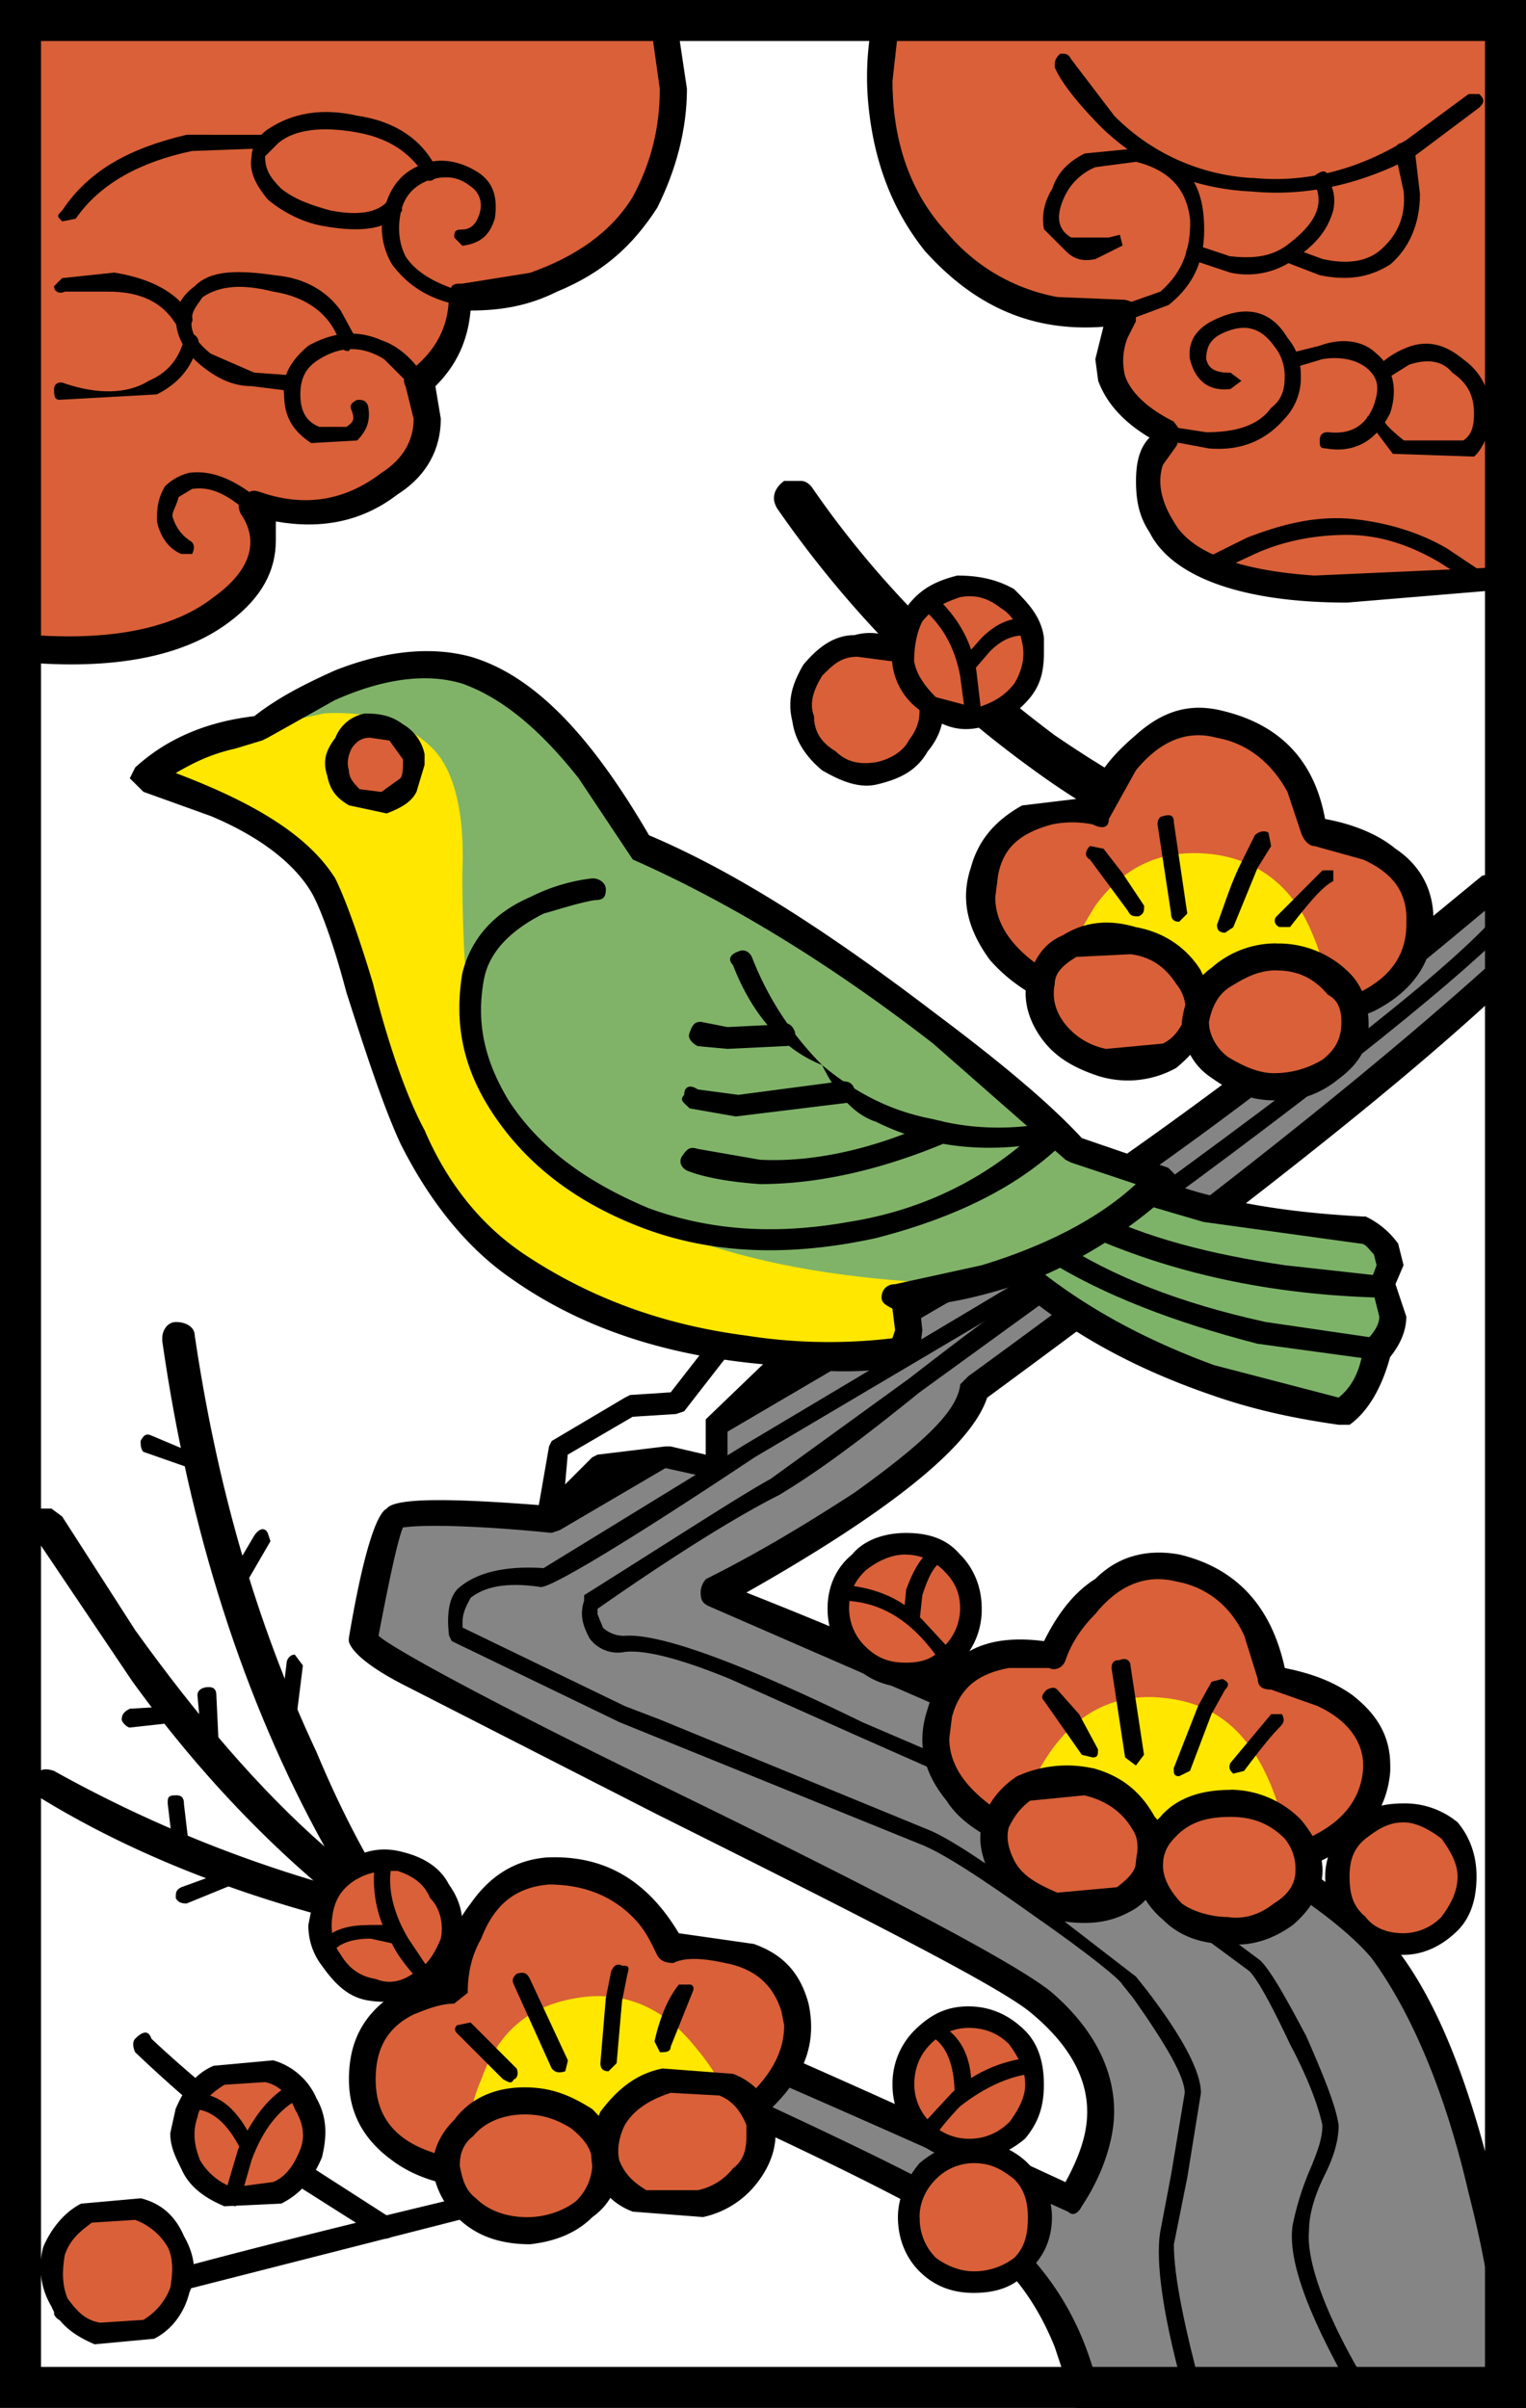 <svg xmlns="http://www.w3.org/2000/svg" width="372" height="587" viewBox="0 0 372 587"><path fill="#fff" d="M0 0h372v587H0z"/><path fill="none" stroke="#000" stroke-width="3" stroke-miterlimit="100" d="M370.6 585.26H3.9V2.74h366.7v582.52z"/><path d="M47.47 325.58c0-2-1.98-3.3-4.62-3.3-1.97 0-3.3 1.97-3.3 3.95v.66c6.6 46.12 19.8 87.66 39.57 123.26-15.83-13.85-31-31.65-46.16-52.75l-17.8-27.7-2.63-1.95H9.9c-2.65 1.97-2.65 3.3-2 5.93l24.4 36.25c19.12 26.37 39.57 46.15 59.34 60.66l5.28-.66c1.32-1.98 1.32-3.3 0-5.28-5.94-8.57-13.2-21.76-19.78-37.58-15.16-32.3-24.4-65.94-29.67-101.53z"/><path d="M13.2 431.72c-2-.66-3.3-.66-5.3 1.3-.65 2-.65 3.97 2 5.3 23.72 14.5 51.4 25.04 83.06 32.3h3.3l1.3-2.64c.68-1.98 0-3.95-2.62-4.62a315.43 315.43 0 0 1-81.75-31.64zm100.86 106.14c0-1.3-1.32-1.97-2.64-1.97-35.6 8.54-67.25 16.45-96.26 25.02-1.97 0-1.97 1.32-1.97 3.3.62 1.3 1.94 1.98 3.26 1.3l95.6-24.38c1.98 0 2.64-1.3 1.98-3.3z"/><path d="M36.92 497c-.66-2-1.98-2-3.96 0-.65.65-.65 1.96 0 3.3a347.85 347.85 0 0 0 40.22 32.95l19.78 12.53c1.32 0 2.64 0 3.96-1.98.65-1.32 0-1.98-1.98-3.3l-18.47-11.87C61.3 518.08 48.13 507.53 36.92 497zm255.8-292.08c.66-3.3 0-5.27-2.63-6.6-9.9-4.6-20.47-10.54-33-19.1-23.73-17.8-43.5-37.6-59.33-60.67-.67-.65-1.33-1.32-2.65-1.32h-3.96c-2.65 1.98-3.3 4.62-1.32 7.26a263.27 263.27 0 0 0 61.3 62.6c12.54 9.23 24.4 15.82 34.96 19.8 2.64 1.95 4.6.64 6.6-2z"/><path fill="#858585" d="M369.2 233.28l-5.93-17.15-44.17 36.26c-35.6 27-65.93 49.42-92.96 65.24L134.5 370.4l-18.47-1.3-19.78 1.3c-1.3.66-2.63 5.94-4.6 15.17l-3.3 14.5c.66 1.98 25.7 15.82 75.82 40.22 53.4 25.7 83.07 42.16 89.66 48.1 15.82 13.2 18.46 29 7.25 47.47-85.7-38.9-140.43-61.98-164.16-68.58l-5.28 6.6 67.25 29.65c46.8 21.1 74.5 34.94 82.4 42.2a57.52 57.52 0 0 1 19.1 25.7L265 585.3H369.2l-5.93-42.2c-6.6-30.97-15.16-53.4-26.37-67.23-10.55-14.5-41.54-32.98-90.98-56.7l-71.86-31 30.98-17.8c20.44-13.84 31.65-25.04 32.3-32.3 59.34-42.86 103.52-77.8 131.86-104.83z"/><path d="M363.93 212.83l-2.64.67-44.86 36.9c-34.94 27.04-65.93 48.14-92.3 63.96L133.8 367.1c-24.4-1.97-37.57-1.97-39.54.67-2.64 1.32-5.93 11.86-9.23 31.64v.7c.66 2.63 5.27 6.6 14.5 11.2l60.66 31c54.06 27 85.05 42.84 91.64 48.8 8.57 7.23 13.2 15.14 13.2 23.7 0 4.6-1.33 9.9-5.3 17.14-82.4-38.23-136.46-60.65-162.18-67.9-1.32-.67-2.63 0-3.95 1.3l-3.95 7.26-1.3 2.62 2.62 1.98 67.25 29.68c45.5 20.44 72.52 34.28 81.1 40.87 7.9 5.94 13.84 14.5 17.8 24.4l4.6 13.85c.67 1.97 2 2.63 3.3 2.63H369.2l3.3-.66v-3.3c-.66-13.2-3.3-28.34-6.6-44.17-6.6-30.32-15.16-52.74-26.36-66.58-9.9-13.2-36.27-29.67-77.14-50.1-25.06-12.53-52.08-24.4-80.44-35.6 34.95-19.8 54.73-35.62 58.68-47.5 60-44.16 104.17-78.44 131.2-104.8l.66-2.64v-1.33l-6.6-16.48-1.97-2.64zm-1.98 9.23l3.96 10.55c-29 26.4-71.84 60.7-129.86 102.88l-1.97 1.98c-.66 6.6-9.23 14.5-25.72 26.37-11.2 7.26-23.07 14.52-36.26 21.1a5.02 5.02 0 0 0-1.3 3.3c0 1.98.64 2.64 1.96 3.3l71.2 31c49.44 23.72 79.1 41.53 90.32 54.7 9.23 12.53 17.8 31.65 23.73 57.37a273.18 273.18 0 0 1 7.9 47.46H267.7c-3.95-16.48-11.87-29-24.4-39.56-7.9-6.6-32.3-18.46-72.5-36.92C142.4 492.36 118 481.8 96.9 472.6l1.32-1.98c25.7 8.56 79.1 30.98 162.18 68.56 1.32 1.32 2.64 0 3.3-1.32 5.27-7.9 7.9-16.48 7.9-23.07 0-10.58-5.26-20.47-15.15-29.04-7.9-6.6-38.9-23.08-92.97-49.45-44.83-21.74-68.56-34.93-71.2-37.56 2.64-13.85 4.62-23.08 5.94-26.38 4.6-.65 16.48-.65 36.26 1.32l1.98-.67 90.98-53.4c41.53-23.72 85.7-56.7 134.5-97.57z"/><path d="M366.56 224.04c-.65-.65-1.3-.65-2.63 0-12.53 13.84-47.47 40.87-103.5 81.1l-78.47 46.8-49.45 30.33c-9.86-.66-16.45 1.3-20.4 4.6-2.64 2-3.3 6.6-2.64 11.88l.66 1.32 40.9 19.77 73.17 29.67c5.26 2 14.5 7.95 28.34 17.84 13.2 9.23 20.45 15.16 21.1 16.48l2.64 3.3c7.9 11.2 12.53 19.1 12.53 23.08l-3.3 19.78-2.63 13.85c-1.32 7.26.65 21.76 6.6 42.2l2.62 1.3 1.3-1.96v-.66c-4.6-17.13-7.24-29.66-7.24-37.57l3.3-16.5 3.3-20.43c0-5.27-4.62-13.84-13.2-25.05l-2.63-3.3-23.07-17.8c-13.2-9.9-22.42-15.82-27.03-17.8L160.9 419.2l-8.6-3.3-39.55-19.14v-1.3c0-2.65 1.32-4.63 1.98-5.95 3.3-2.62 8.57-3.93 17.14-2.62 2.64 0 20.43-10.54 52.1-31.64l79.1-46.8c56.04-40.23 90.32-67.92 103.5-81.1 1.32-1.32 1.32-1.98 0-3.3z"/><path d="M259.1 312.4c-1.32-1.34-1.98-1.34-3.3-.67-8.57 4.6-19.77 13.18-34.28 24.4L187.9 360.5c-7.25 3.97-22.42 13.86-45.5 28.37v1.3c-1.3 3.97 0 6.6 1.32 9.24a8.58 8.58 0 0 0 8.57 3.3c5.25-.63 14.5 2 25.7 6.6l31 13.86 22.4 9.9c9.22 3.3 23.06 11.87 42.84 25.05l30.34 22.4c1.96 2 5.26 7.93 9.9 17.8 5.25 9.9 7.23 16.5 7.9 19.8 0 3.3-1.33 6.6-2.65 9.9a69.8 69.8 0 0 0-4.62 14.5c-1.3 9.22 4.63 23.73 16.5 44.16 0 1.32 1.32 1.32 2 0 1.96 0 1.96-1.32 1.3-2.64-11.87-19.1-16.48-32.94-15.8-40.2 0-3.94 1.3-8.57 3.93-13.83 2.64-5.3 3.3-9.25 3.3-11.9-.66-4.6-3.3-11.2-7.9-21.75-5.28-9.9-8.58-15.82-11.22-18.46l-30.97-23.08c-19.78-13.2-34.3-21.76-42.86-25.05l-23.08-9.9c-29.68-14.5-49.46-21.74-58.03-21.1a7.46 7.46 0 0 1-5.28-1.97l-1.33-3.3v-1.3c19.78-13.85 34.95-23.08 44.18-27.7 9.9-5.93 20.44-13.85 34.28-25.05l33.62-24.4 1.32-1.97v-.66z"/><path fill="#FFF" d="M195.15 326.9l-15.17-3.3-15.16 18.46-11.2.65-17.8 10.58-2 15.17 12.54-11.22 15.82-1.96 11.88 2.64 1.3-11.2 19.8-19.8z"/><path d="M180.65 320.95c-1.32 0-2 0-3.3.67l-13.85 17.8-9.9.65-1.3.66-17.8 10.55-.66 1.32-2.64 15.17v.66l1.32 2.63h3.3l11.86-11.2 14.5-1.98 11.88 2.63h1.97l1.32-2.6V348l19.78-19.78 1.3-1.3v-1.32l-1.96-1.33-15.82-3.3zm9.9 7.26l-17.16 16.5-1.35 1.3v8.6l-8.57-2h-1.33l-16.48 2-1.3.66-6.6 6.6.64-7.26 15.84-9.24 10.54-.66 2-.67 13.84-17.8 9.9 1.98z"/><path fill="#7DB368" d="M339.54 318.98l-2.64-5.28c2.64-4.6 2.64-8.57-.66-11.2l-3.95-2.64-41.57-6.6-19.78-5.27-29 15.14c13.83 15.16 32.3 26.37 54.7 34.28l30.34 6.6c4.6-2.64 7.25-7.92 8.57-15.17a13.43 13.43 0 0 0 3.96-9.9z"/><path d="M272.3 284.7h-2.65l-29 15.82-2 2.64.67 2.64c14.5 15.15 32.97 26.37 56.04 34.28 11.2 3.95 21.76 5.93 31 7.25H329c4.6-3.3 7.9-9.23 9.87-16.5 2.63-3.28 3.95-6.58 3.95-9.88l-2.64-7.9 1.97-4.62-1.32-5.27a20.9 20.9 0 0 0-7.9-6.6h-.67c-11.87-.65-25.7-1.98-40.22-5.93l-19.77-5.94zm-1.33 6.6l22.4 6.58 38.25 5.28c1.32 0 1.98 1.3 3.3 2.64l.66 2.63-1.98 5.27 1.32 2 1.32 5.25c0 2-1.32 3.96-3.3 5.94l-.65 1.95c-.7 5.27-2.67 9.23-5.97 11.86L296 332.8c-19.76-7.24-35.6-16.5-48.8-28.35l23.76-13.2z"/><path d="M336.9 311.06l-23.73-2.63c-17.8-2.63-33.63-6.6-46.8-13.2-2 0-2.65 0-3.3 1.33-1.33 1.98-.67 2.64.65 3.96 21.75 9.9 46.15 15.16 73.18 15.82 1.98 0 2.64-.66 2.64-1.98 0-2.63-.66-3.3-2.64-3.3zm-1.32 15.17l-27.03-3.95c-21.1-4.62-37.58-11.22-50.77-19.78-1.3-.66-1.98-.66-3.3.66-.65 1.97-.65 2.64.67 3.95 13.84 8.6 30.98 15.2 51.42 20.47l29 3.96c1.33 0 2.65 0 2.65-1.97 0-1.98-.66-3.3-2.64-3.3z"/><path fill="#FFE700" d="M79.77 168c-5.93 2.64-11.86 5.94-15.82 9.24l-9.9 2.63a44.03 44.03 0 0 0-19.1 9.9l17.8 6.58c12.52 5.27 21.1 11.87 25.7 19.78 3.3 5.93 9.23 20.44 15.17 44.17 7.9 23.08 19.12 38.9 32.3 48.8 17.8 11.85 38.9 19.1 63.95 20.43 11.87 1.3 22.42 1.3 31 0 1.3-8.58.65-13.2-2.65-13.2l23.74-4.6c17.8-5.93 31.65-13.85 41.53-23.74l-21.1-7.94a421.42 421.42 0 0 0-33-27.7c-26.36-20.43-50.76-36.25-73.83-46.14L143.7 187.1c-9.9-12.5-20.43-20.43-29.66-23.72-9.9-2.65-21.1-1.33-34.3 4.6z"/><path fill="#80B368" d="M118.02 261.62a58.85 58.85 0 0 0 14.5 19.78c21.76 19.78 56.04 30.33 102.85 31.65 21.1-5.28 36.92-13.85 48.13-25.06l-21.1-7.94a421.42 421.42 0 0 0-32.97-27.7c-26.37-20.43-50.76-36.25-73.84-46.14l-11.9-19.1c-9.9-12.54-20.43-20.46-29.66-23.75-9.9-2.65-21.1-1.33-34.3 4.6-5.92 2.64-11.85 5.94-15.8 9.24l15.16-3.3c11.87-.65 20.44 2.64 26.38 8.57 5.26 5.28 7.9 15.83 7.24 30.33 0 19.8 1.32 32.98 2.64 39.57l2.64 9.22z"/><path d="M286.8 286.68l-2-2-21.08-7.24c-7.92-8.57-19.78-18.46-35.6-30.32-25.06-19.12-48.13-34.3-69.9-43.5-13.83-23.75-27.68-38.9-43.5-43.53-9.9-2.66-21.1-1.35-32.96 3.3-7.26 3.26-13.85 6.56-19.78 11.2-11.2 1.3-21.1 5.25-29.02 12.5l-1.32 2.64.67.66 2.66 2.64 16.48 5.93c12.53 5.28 20.45 11.87 24.4 18.47 1.98 3.3 5.27 11.86 8.57 24.4 5.27 16.47 9.23 28.34 13.18 36.9 7.26 14.52 16.5 25.72 27.04 32.97 17.8 12.55 38.9 19.14 63.97 21.1 11.86 2 23.06 2 32.95 0l2.64-3.3.65-5.25-.66-5.93c9.22-.66 18.45-3.3 28.34-6.6a113.86 113.86 0 0 0 33.64-21.74l.65-1.98v-1.32zM81.74 170.63c11.87-5.28 22.42-6.6 31-3.96 9.22 3.3 18.45 10.56 28.34 23.08l11.86 17.8 1.32 1.98c22.4 9.9 46.8 24.4 73.17 44.83l32.3 28.35 1.33.68 15.82 5.27c-9.23 8.57-22.42 15.17-37.58 19.78l-21.1 4.62c-1.98 0-3.3 1.3-3.3 3.3 0 1.3 1.32 1.97 2.64 2.63l.66 5.27-.66 1.98a129.93 129.93 0 0 1-35.6-.65c-20.44-2.64-38.24-9.24-54.06-19.78-9.9-6.6-18.46-16.5-24.4-30.34-3.95-7.26-8.56-19.78-12.52-35.6-3.95-13.2-7.25-21.76-9.23-25.72-6.6-10.54-19.78-18.46-38.9-25.7 4.62-2.65 8.57-4.62 14.5-5.95l6.6-2 1.32-.65 16.48-9.23z"/><path fill="#D96038" d="M100.87 184.5c0-2.65-1.32-4.63-3.95-6.6l-7.26-1.33c-2.63.67-4.6 2.64-5.93 4.62-1.98 1.95-1.98 4.6-1.98 6.56.66 2.64 1.98 5.27 4.6 6.6l7.27 1.3 5.93-3.95c1.32-1.96 1.98-4.6 1.32-7.23z"/><path d="M103.5 186.46v-2.63a11.05 11.05 0 0 0-5.26-7.26c-2.64-1.97-5.28-2.63-9.24-2.63a9.48 9.48 0 0 0-7.25 5.93c-1.98 2.63-3.3 5.27-1.98 9.22.66 3.3 1.98 5.25 5.28 7.23l9.23 1.98c3.3-1.3 5.93-2.63 7.25-5.27l1.98-6.6zm-13.18-6.6l4.62.67 3.3 4.6c0 2 0 3.97-.67 4.63l-4.6 3.3-5.3-.67c-1.3-1.34-2.62-2.66-2.62-4.64-.66-1.98 0-3.95.66-5.28 1.35-1.98 2.67-2.64 4.64-2.64zm27.7 58.68c1.3-6.6 6.6-11.86 14.5-15.82 4.6-1.32 8.57-2.63 12.53-3.3 1.97 0 2.64-.66 2.64-2.63 0-1.35-1.35-2.67-3.3-2.67a44.9 44.9 0 0 0-15.2 4.6c-9.23 3.97-14.5 10.57-16.48 18.48-1.98 11.88 0 22.43 6.6 32.97 7.9 12.52 19.77 22.4 36.9 29 17.15 6.6 36.28 7.26 57.37 2.64 20.44-5.26 35.6-13.2 46.16-23.73.65-1.3.65-1.97 0-3.3l-2.64-1.3c-9.9 1.97-19.78 1.97-29.67-.67-10.55-1.97-19.13-6.6-27.03-13.17 3.3 6.6 7.25 11.86 13.18 13.84 10.57 5.26 22.44 7.24 34.97 5.93-11.2 9.22-25.06 15.82-41.54 18.45-18.46 3.3-34.28 1.98-48.8-3.3-15.8-6.6-27.02-15.15-34.27-26.37-5.93-9.88-7.92-19.1-5.93-29.66z"/><path d="M180 231.95c-2 .66-2.65 1.98-1.33 3.3 4.6 11.87 11.87 20.44 21.76 24.4a76.24 76.24 0 0 1-17.15-26.38c-.66-1.32-1.97-1.98-3.3-1.32zm50.75 42.85c0-1.3-1.32-1.97-3.3-1.3-14.5 6.58-29 9.88-42.2 9.22l-15.15-2.64c-1.98-.65-2.64 0-3.96 1.98-.66 1.32 0 2.63 1.32 3.3 3.3 1.32 8.57 2.63 17.8 3.3 13.85 0 29-3.3 44.84-9.9 1.3-.66 1.3-2.63.65-3.96zm-22.42-9.22c-.65-1.98-1.97-1.98-3.3-1.98L180 266.9l-9.9-1.32c-1.98-1.32-3.3-.67-3.3 1.32-1.32 1.3 0 1.97 1.32 3.3l11.2 1.97 27.04-3.3c1.32 0 1.97-1.97 1.97-3.3z"/><path d="M170.76 249.1c-1.32 0-1.98.66-2.64 2.63-.66 1.32.66 2.64 1.98 3.3l7.25.66 14.5-.7c1.32 0 1.98-1.97 1.98-3.3-.66-1.96-1.98-2.63-3.3-1.96l-13.18.65-6.6-1.3z"/><path fill="#D96038" d="M193.83 489.74c-1.98-7.92-7.25-12.53-16.48-14.5H163.5l-7.25-9.9c-5.93-6.6-13.85-9.23-22.4-9.23-9.24 1.35-15.83 5.96-19.8 15.2-1.97 4.6-3.3 9.23-3.3 13.84l-11.2 3.3c-7.9 3.3-11.2 9.9-11.2 18.46-.66 8.55 3.95 15.15 13.18 19.77l13.2 3.3 60.64-10.56 10.55-7.9c7.25-6.6 9.23-13.83 7.9-21.74z"/><path d="M183.94 473.92l-18.46-2.64c-7.9-13.2-18.46-19.12-32.3-18.47-7.92.7-13.85 4.65-18.46 11.25a35.24 35.24 0 0 0-7.26 18.45c-5.93.65-10.54 2.63-14.5 5.93-5.28 4.6-7.9 10.54-7.9 18.46 0 7.9 3.3 14.5 10.54 19.76 5.27 3.95 11.86 5.93 18.46 6.6h.66l60.65-10.56 1.32-.65a49.05 49.05 0 0 0 11.83-8.57c7.92-7.92 10.56-15.82 8.58-25.06-1.97-7.23-5.93-11.85-13.2-14.48zm-19.77 4.6c2.63-1.3 6.6-1.3 12.52 0 7.23 1.33 11.84 5.3 13.82 11.88l.65 3.3c0 5.93-2.65 11.2-7.92 16.48l-9.23 5.93-59.33 10.58c-15.84-1.98-23.1-8.58-23.1-19.78 0-7.27 2.65-12.54 9.24-15.83 3.3-1.32 6.6-2.64 9.9-2.64l3.3-2.64c0-3.98.65-8.6 3.28-13.2 3.3-8.57 8.57-12.5 16.48-13.2 7.27 0 14.5 2 20.46 7.92 3.3 3.3 4.6 6.6 5.93 9.23.65 1.32 1.96 1.98 3.95 1.98z"/><path fill="#FFE700" d="M114.72 523.36c11.2 3.96 25.05 3.96 42.2-.66 7.9-2.63 15.15-5.27 21.1-8.57-1.33-5.28-4.63-10.54-8.58-15.17-7.9-9.9-17.8-13.84-29-11.86-11.88 1.97-19.13 8.57-23.1 19.78-2.62 5.93-3.28 11.2-2.62 16.48z"/><path fill="#D96038" d="M147.68 527.32c0-3.96-1.98-7.92-5.93-10.55-3.96-3.3-7.92-4.62-13.85-4.62-5.28.66-9.9 1.98-13.18 5.28a12.95 12.95 0 0 0-5.94 11.2 15.52 15.52 0 0 0 5.94 10.55c3.95 3.3 8.57 4.62 14.5 4.62 5.28 0 9.9-1.98 13.18-4.62 3.3-3.96 5.28-7.9 5.28-11.86z"/><path d="M111.42 540.5c4.6 4.6 10.55 6.6 17.8 6.6 5.93-.66 11.2-2.64 15.17-6.6 4.6-3.3 6.56-7.9 6.56-13.18 0-5.28-2.64-9.24-6.6-13.2-5.27-3.3-9.88-5.27-16.47-5.27-7.26 0-13.2 2.64-17.15 7.92-3.3 3.3-5.27 7.25-5.27 11.86a20.43 20.43 0 0 0 5.9 11.87zm17.14 0c-4.6 0-9.23-1.32-12.53-4.6-2.63-2-3.3-4.63-3.95-7.93 0-2.64.66-5.27 3.3-7.25 2.64-3.3 7.25-5.27 12.53-5.27 4.64 0 7.9 1.32 11.2 3.3 3.3 2.63 5.3 5.27 5.3 8.57a13 13 0 0 1-3.95 9.23c-3.3 2.63-7.92 3.95-11.87 3.95z"/><path fill="#D96038" d="M185.26 517.43a15.6 15.6 0 0 0-7.9-9.23l-15.18-1.32c-4.6 1.97-8.57 4.6-11.86 8.57-2.64 3.3-3.3 7.9-2.64 11.87a14.74 14.74 0 0 0 8.57 9.23l14.5.66c4.62-1.3 9.23-3.93 11.87-7.22 2.64-4.63 3.96-8.58 2.64-12.53z"/><path d="M188.56 516.77c-1.32-5.28-4.6-9.23-9.9-11.22l-17.13-1.3c-6.6 1.3-11.2 5.26-15.17 10.54-1.97 4.6-2.64 9.2-1.97 13.16 1.3 5.27 4.6 9.23 9.86 11.2l17.14 1.32a22.72 22.72 0 0 0 13.85-9.24c3.3-4.6 4.62-9.9 3.3-14.5zm-13.2-5.94c3.3 1.32 5.3 3.96 6.6 7.25v2.64c0 3.3-.66 5.94-3.3 7.9a14.63 14.63 0 0 1-8.56 5.3h-12.53c-3.3-2-5.27-3.96-6.6-7.26-.65-2.64 0-5.94 1.32-8.58 1.96-3.3 5.25-5.93 11.2-7.9l11.85.65zm-46.14-28.35c-.66-1.3-1.3-1.97-3.3-1.3-.65.64-1.3 1.3-.65 2.63l9.23 20.46c.65.66 1.3 1.3 3.3.66l.65-2.63-9.23-19.8zm22.42-3.3c-1.32-.65-1.98 0-2.64 1.33l-1.32 6.6-1.32 15.84c0 1.32.66 1.98 1.98 1.98l1.98-1.97 1.32-15.16 1.32-6.6c.65-2 0-2-1.32-2zm16.48 4.62h-2.64c-2.63 3.3-4.6 7.9-5.93 13.85l1.32 2.64c1.3 0 2.63 0 2.63-1.36l5.28-13.18c.66-1.32 0-1.97-.66-1.97zm-53.4 9.23l-3.3.67c-.66.65-.66 1.3 0 1.97l11.2 11.2c1.33.67 2 1.32 2.65 0 .65 0 1.32-1.32.65-2.63l-11.2-11.2z"/><path fill="#D96038" d="M263.72 391.5c-3.3 3.3-5.28 7.9-6.6 11.86h-11.86c-7.92 1.33-13.85 5.94-16.48 14.52-1.98 7.9 0 15.15 7.25 21.75l11.2 7.9 61.32 7.26 13.18-3.98c8.57-4.62 13.2-11.2 13.85-19.12.66-8.57-3.3-14.5-12.52-18.46l-13.2-4.6-3.3-11.2c-3.94-7.93-10.53-12.54-19.77-15.18-7.94-1.98-15.85 1.32-23.1 9.24z"/><path d="M267 384.9c-5.26 3.3-9.22 8.58-12.5 15.17-15.18-1.97-24.4 3.3-28.36 16.48-2.64 7.92-1.32 15.17 4.6 22.42 3.3 5.28 9.24 8.57 15.84 11.87h.65l61.32 7.25h.66c3.3 0 7.94-2 14.5-5.3 9.26-4.6 14.54-11.87 15.2-21.1v-1.3c0-7.28-3.3-12.54-9.23-17.17-4.62-3.3-9.9-5.26-16.48-6.6-3.3-15.15-11.88-24.38-25.73-27.68-7.25-1.3-14.5 0-20.44 5.94zm-11.2 21.76c1.32.66 3.3 0 3.96-1.97 1.32-4 3.96-7.95 7.25-11.25 5.3-6.6 11.9-9.9 19.8-7.9 7.26 1.3 13.2 5.93 16.5 13.18l3.3 10.55c0 1.97 1.3 2.63 3.3 2.63l11.2 3.96c7.25 3.3 11.2 8.57 11.2 14.5v.66c-.67 10.55-9.24 17.14-23.74 20.44l-60.66-7.25c-10.56-5.93-16.5-12.52-16.5-20.43l.66-5.28c1.98-7.25 6.6-10.55 13.85-11.88h9.9z"/><path fill="#FFE700" d="M256.47 426.44c-3.3 4.62-5.94 9.9-6.6 14.5 9.23 7.26 23.08 11.2 40.22 11.87l23.04-1.94c0-5.94-1.32-11.22-3.95-17.15-5.28-11.86-13.2-18.45-25.06-19.77-11.2-1.32-20.43 2.63-27.68 12.52z"/><path fill="#D96038" d="M265.7 434.36l-14.5.65c-4.62 2.67-7.26 5.3-8.58 9.27-1.32 4.6 0 8.56 2.64 12.52 2.63 3.95 7.25 6.6 11.86 7.9l15.17-.65c3.93-2 7.22-4.63 7.9-9.24.63-3.95 0-8.57-2.66-11.87-3.3-4.6-7.25-6.6-11.87-8.56z"/><path d="M266.36 431.06a29.43 29.43 0 0 0-18.47 1.97c-3.98 2.64-7.28 6.6-7.94 10.56-1.98 3.93-.66 9.2 1.32 13.15 3.3 5.93 8.56 9.23 15.16 11.2 7.25 1.33 13.18 1.33 19.1-1.97 3.97-1.98 6.6-5.94 7.92-10.56v-3.95c0-3.96 0-6.6-1.98-8.6-3.3-5.92-7.9-9.9-15.16-11.85zm-15.17 7.9l13.15-1.3c5.28 1.3 9.24 3.95 11.88 8.56 1.3 1.98 1.3 4.62.65 7.92 0 1.97-1.98 3.95-4.6 5.93l-14.53 1.32c-4.6-2-8.57-4-10.55-7.95-1.3-2.63-1.97-5.27-1.3-7.9 1.3-2.65 2.63-4.62 5.26-6.6z"/><path fill="#D96038" d="M319.1 456.1c.66-4.6-1.98-8.56-5.28-11.85-3.95-2.64-7.9-4.62-13.84-4.62-5.27 0-9.9 1.32-13.84 4.62-3.3 2.63-5.94 6.6-5.94 10.54 0 4.6 1.98 7.9 5.27 11.2 3.96 3.3 7.9 4.6 13.85 4.6 5.27.66 9.9-1.33 13.84-3.96 3.3-2.63 5.94-6.6 5.94-10.55z"/><path d="M299.98 436.33c-7.25 0-13.2 1.98-17.14 6.6-3.3 3.3-5.94 6.6-5.94 11.87 0 4.6 1.98 9.23 6.6 13.18 3.95 3.95 9.23 5.94 15.82 5.94 5.93.65 11.2-1.33 15.82-4.63 4.62-3.98 7.26-8.6 7.26-13.2s-2-8.57-5.28-12.5a24.26 24.26 0 0 0-17.14-7.3zm-13.2 11.22c3.3-3.3 7.26-4.63 13.2-4.63 5.93 0 9.9 2 13.18 5.28a11.5 11.5 0 0 1 2.64 7.9c0 3.3-1.98 5.94-5.27 7.93-3.3 2.63-7.25 3.95-11.2 3.3-3.97 0-8.58-1.33-11.22-3.3-2.6-2.64-4.6-5.94-4.6-9.23 0-3.3 1.3-5.3 3.3-7.25zM275.58 406c0-1.3-1.32-1.97-2.63-1.3-.66 0-1.98 0-1.98 1.96l3.3 21.76 2.63 1.98 1.98-2.63-3.3-21.76zm22.42 3.3l-2.64.66-3.3 5.93-5.93 15.14c0 1.32 0 1.97 1.32 1.97l2.64-1.3 5.24-13.84 3.3-5.94c1.32-1.32.66-1.98-.66-2.64zm14.5 8.58h-2.63l-9.9 11.86c-.65 1.32 0 1.98.66 2.64l2.64-.66c3.96-5.28 6.6-8.58 8.57-10.55 1.32-1.32 1.32-1.98.67-3.3zm-54.72-5.94c-.66-.66-1.3-.66-2.63 0-1.32 1.3-1.32 1.98-.67 2.64l9.24 13.2 2.64.64c1.3 0 1.3-.65 1.3-1.98l-4.6-8.56-5.28-5.94z"/><path fill="#D96038" d="M319.76 249.1l13.18-4.62c8.57-4.6 13.2-11.2 13.2-19.12.65-8.57-3.3-14.5-12.54-18.46l-13.2-3.96c0-3.3-1.3-7.25-3.94-11.86-3.95-7.92-10.55-12.53-19.12-14.5-8.57-1.98-16.48 1.3-23.08 9.22L267 198.33l-11.2-.66c-8.56 1.98-13.84 6.6-15.8 15.16-2.65 7.92 0 15.82 7.24 22.4l11.86 7.27 60.66 6.6z"/><path d="M349.43 224.04c0-7.25-3.3-13.18-9.24-17.14-3.98-3.3-9.9-5.93-17.17-7.25-2.64-14.5-11.2-23.08-25.05-26.38-7.9-1.97-14.5 0-21.1 5.93-4.6 3.96-9.24 8.58-11.2 15.17l-16.5 1.98c-5.93 3.3-10.55 7.9-12.5 15.16-2.66 7.95-.68 15.2 4.6 22.45 4.6 5.27 9.9 8.57 15.8 11.2l1.33.67 61.33 6.6h.65l14.52-5.93c9.23-4.63 14.5-11.88 14.5-21.1v-1.33zm-6.6 0v1.32c0 10.55-7.9 17.14-23.07 20.44l-60-6.6c-11.87-5.93-17.14-13.18-17.14-20.44l.66-5.26c1.3-7.26 5.93-10.56 13.2-12.53a24.9 24.9 0 0 1 9.88 0c2.63 1.3 3.95.65 3.95-1.32l6.6-11.87c5.96-7.25 12.55-9.9 19.8-7.9 7.25 1.3 13.2 5.92 17.14 13.17l3.3 9.9c.66 1.97 1.98 3.3 3.3 3.3l11.87 3.3c7.25 3.28 10.54 7.9 10.54 14.5z"/><path fill="#FFE700" d="M300.63 246.46l23.08-1.98c0-5.27-1.3-11.2-3.92-17.14-4.62-11.2-13.2-17.8-24.4-19.12-11.87-1.32-21.1 2.64-28.35 12.53-3.28 5.27-5.92 9.88-6.58 15.16 9.9 7.28 23.07 10.58 40.2 10.58z"/><path fill="#D96038" d="M291.4 249.1c1.33-3.97.67-8.58-2.63-12.53a16.17 16.17 0 0 0-11.87-7.25l-14.5.66c-4.62 1.97-7.92 5.27-8.57 9.22-.66 3.96 0 7.92 2.64 12.53 3.3 3.96 7.25 6.6 12.52 7.25l14.5-.66a15.56 15.56 0 0 0 7.9-9.23z"/><path d="M292.73 236.57c-3.3-5.28-8.58-9.23-15.83-10.55-6.6-1.98-12.53-1.32-17.8 1.98-4.62 1.98-6.6 5.28-8.57 10.54-1.32 4.63 0 9.9 3.3 14.5 3.3 4.62 7.9 7.26 13.84 9.24a24.18 24.18 0 0 0 19.12-1.98c3.93-3.3 6.6-6.6 7.9-10.54l.64-3.96c0-3.3-1.32-6.6-2.63-9.23zm-17.15-3.96c5.28.7 8.57 3.3 11.2 7.3a9.94 9.94 0 0 1 2 8.55c-1.33 2.64-2.64 4.62-5.28 5.94l-13.85 1.3a17 17 0 0 1-9.9-5.93c-2.63-3.3-3.28-6.6-2.63-9.9 0-2.63 1.98-4.62 5.28-6.6l13.18-.65z"/><path fill="#D96038" d="M330.3 249.1c0-3.97-1.3-7.26-5.27-10.56-3.3-2.63-8.57-4.6-13.84-5.27-5.3 0-10.6 1.97-13.88 4.6-3.96 2.65-5.27 7.26-5.93 11.22 0 3.93 1.97 7.9 5.27 10.53 3.95 3.3 8.57 5.26 13.84 5.26 5.95 0 9.9-1.3 13.86-4.6a12.96 12.96 0 0 0 5.93-11.2z"/><path d="M311.2 229.98a23.6 23.6 0 0 0-15.84 5.93c-4.6 3.3-6.6 7.94-7.25 13.2 0 4.6 2 9.9 6.6 13.2 4.64 3.3 9.25 5.93 15.84 5.93 5.94.67 11.88-1.96 15.83-5.26 5.27-3.96 7.25-7.9 7.25-13.18 0-4.63-1.3-9.24-4.6-12.54a24.35 24.35 0 0 0-17.8-7.25zm0 6.6c5.26 0 9.2 1.96 12.5 5.92 2.65 1.32 3.3 3.96 3.3 6.6 0 3.95-1.3 6.6-4.6 9.22a22.74 22.74 0 0 1-11.87 3.3c-3.96 0-7.9-1.97-11.2-3.96-2.65-1.97-4.62-5.27-4.62-8.57.68-3.3 2-6.6 5.3-8.6s6.6-3.95 11.2-3.95zm-25.06-36.28c0-1.32-.67-1.97-2.64-1.32-.66 0-1.32.67-1.32 2l3.3 21.74c0 1.32.66 1.98 1.97 1.98l1.98-1.98-3.3-22.4zm23.06 2.64c-1.3-.66-2.63 0-3.3.67l-3.28 6.6c-2.64 5.3-3.96 9.9-5.94 15.18 0 .66 0 1.98 1.98 1.98l1.97-1.32 5.94-14.5 3.3-5.28-.66-3.3zm15.83 9.23h-2.63l-11.2 11.22c-.68.62-.68 1.94.64 2.6h2.64c4.62-5.93 7.92-9.9 10.55-11.2v-2.65zm-46.15 8.58l-5.27-7.92-4.6-5.93-3.3-.66c-1.3 1.32-1.3 2.63 0 3.3l9.25 12.52c.65 1.32 1.32 1.32 2.63 1.32 1.32-.66 1.32-1.32 1.32-2.63z"/><path fill="#D96038" d="M367.88 140.3V5.17L216.25 4.5c-1.32 5.27-1.98 11.87-1.32 19.12.66 14.5 5.28 26.37 12.53 35.6 8.57 8.57 18.46 14.5 30.32 16.48l15.83.66-3.3 11.2c0 7.92 5.3 13.86 14.54 17.8l-3.96 5.95c-1.98 4.64-1.32 10.57 1.98 17.16 5.27 9.9 21.1 15.17 46.8 15.17l38.24-3.3z"/><path d="M371.18 5.16c0-1.98-1.32-3.3-3.3-3.3L216.25 1.2c-1.98 0-2.64.66-3.3 2.64a71.14 71.14 0 0 0-1.32 21.1c1.32 14.5 5.94 26.37 13.85 36.26 11.87 13.18 25.7 19.78 43.5 18.46l-1.97 7.9.7 5.28c1.97 5.28 5.93 9.9 12.52 13.84-2.63 2.64-3.3 6.6-3.3 10.56 0 4.6.67 8.56 3.3 12.52 5.28 10.55 21.76 17.14 48.14 17.14l39.55-3.3c1.98 0 3.3-1.3 3.3-3.3V5.17zM276.9 74.38a5 5 0 0 0-3.3-1.32l-15.82-.65a45.83 45.83 0 0 1-27.03-15.8c-8.57-9.23-13.18-21.76-13.18-36.92L218.9 7.8l145.7.65v129.88l-44.2 1.98c-19.1-1.3-30.3-5.9-34.27-13.15-3.3-5.28-3.96-9.9-2.64-13.85l3.3-4.6 1.3-3.3-2-2.66c-6.6-3.3-10.54-7.25-11.86-11.2a15.3 15.3 0 0 1 .66-9.24l2-3.96v-3.96z"/><path d="M272.95 57.24l-2.64.66h-9.2c-3.3-1.98-3.96-5.27-1.32-10.55a14.3 14.3 0 0 1 7.25-6.6l9.9-1.3c7.92 1.97 12.53 6.58 13.2 14.5 0 7.25-2 12.52-7.26 17.14l-9.23 3.26c-.65 0-1.3 1.32-1.3 1.98 0 1.98 1.3 2.64 1.97 1.98l10.56-3.96c6.6-5.27 9.23-11.86 8.57-21.1-.67-9.9-5.95-15.82-15.84-17.13l-13.2 1.3c-3.95 2-6.6 4.63-7.9 8.6-2 3.28-2.64 6.58-2 9.87l5.3 5.3c1.97 1.96 3.95 2.62 7.25 1.96l6.6-3.3-.67-2.63zm40.87 25.06c-3.95-6.6-9.9-7.92-17.14-4.62-4.62 1.97-7.25 5.27-6.6 9.9 1.33 5.26 4.62 7.9 9.9 7.24l2.64-1.98-2.64-1.98c-3.3 0-5.28-.66-5.94-3.3 0-3.3 1.32-5.27 4.62-6.6 4.6-1.96 8.57-1.3 11.86 3.3a11.5 11.5 0 0 1 2.64 7.92c0 2.64-.65 5.27-3.3 7.25-3.3 4.62-9.23 5.94-15.82 5.94l-8.57-1.32c-1.32-1.32-1.98-.66-2.63 1.32 0 .65 0 1.97 1.3 1.97l10.56 1.98c7.92.66 13.85-1.97 18.46-7.25a14.53 14.53 0 0 0 3.96-9.9c0-3.94-.66-6.58-3.3-9.88z"/><path d="M305.25 43.4a51.17 51.17 0 0 1-33.62-15.17l-10.55-13.85c-.66-1.3-1.32-1.3-2.64-1.3-1.32 1.3-1.32 1.97-1.32 3.3 1.32 3.28 5.28 8.56 11.87 15.15 9.86 9.22 21.72 14.5 36.23 15.16 13.85 1.3 27.04-2 39.56-8.6l15.82-11.86c1.32-1.32 1.32-2 0-3.3H358l-15.17 11.2c-11.86 7.26-24.4 10.55-37.58 9.23zm-1.32 87.7l-10.55 5.25c-.65.67-1.3 2 0 2.64l2.64.63 9.9-4.6c7.24-3.3 15.16-4.63 22.4-4.63 7.26 0 14.5 2 22.42 6.6l9.23 5.93c1.32.67 2.64.67 3.3 0 1.32-1.3.66-2.63-.66-2.63l-9.86-6.58c-7.9-4.62-16.48-6.6-23.73-7.26-8.6-.65-16.5 1.33-25.06 4.63z"/><path d="M299.98 62.52l-7.9-2.64c-1.33-.66-2-.66-2.65.65-.66 1.33 0 2 .66 2.64l9.86 3.3a19.64 19.64 0 0 0 16.48-3.95c4.62-3.3 7.25-6.6 8.57-11.2.67-3.3 0-5.3-1.3-7.93 0-1.34-.66-2-1.98-1.34-1.32.66-1.97 1.3-1.32 2.63 2.66 5.3 0 9.9-5.9 14.5-3.97 3.3-8.58 3.96-14.5 3.3z"/><path d="M344.8 36.14c-.65-1.32-1.97-1.32-2.62-1.32-2 0-2 1.32-2 2.64l2 9.23c.65 6.56-2 11.2-5.94 14.5-3.3 2.6-7.9 3.3-13.84 1.95l-7.26-2.64-2.63.67c-.64 1.3-.64 1.97.68 2.63l8.57 3.3c6.6 1.33 11.87.67 17.15-2.63 4.6-3.97 7.24-9.9 7.24-17.15l-1.32-11.2zm-9.22 50.1c-3.3-3.3-8.57-3.94-13.85-1.97l-7.9 1.98c-.67.66-1.32 1.32-.67 2.64 0 1.3 1.32 1.94 2.64.62l6.6-1.97c3.95-.66 7.9 0 10.54 1.98 3.3 2.64 3.3 5.27 1.98 9.23-1.98 5.27-5.93 7.25-11.2 6.6-1.32 0-2 .65-2 1.97s0 1.97 1.33 1.97c7.25 1.33 12.53-1.96 15.83-8.56 1.98-5.93.66-11.2-3.3-14.5z"/><path d="M334.92 100.75c-1.98.67-1.98 1.32-1.32 1.98l5.94 7.9 19.77.68.7-.64c2.63-3.3 3.3-6.6 3.3-9.9 0-5.26-2-9.88-6.6-13.17-3.96-3.3-7.9-4.63-12.53-3.3a21.2 21.2 0 0 0-8.57 5.26c-1.33 1.32-.67 2 0 2.64.65 1.97 1.3 1.97 2.63 0l5.27-3.3c3.95-1.3 7.9-1.3 10.54 1.97 3.95 2.64 5.27 5.93 5.27 9.9 0 3.3-.62 5.27-2.6 6.6h-14.5c-3.3-2.65-5.28-4.63-5.28-5.94-.65-.67-1.3-1.33-1.97-.67z"/><path fill="#D96038" d="M164.17 18.34l-3.3-13.85H3.3l1.97 153.6h17.8c13.85-1.3 24.4-4.6 31-9.9 7.24-4.6 10.54-11.2 10.54-17.14l-2.6-7.9c12.53 3.95 23.08 2 32.97-4.6 6.6-4.63 9.23-9.9 9.23-16.5l-2.65-9.23 5.93-5.27c3.3-4.62 5.28-9.9 5.28-15.16l16.48-2.62c13.18-3.96 21.76-10.55 27.7-20.44 5.26-9.9 8.56-20.43 7.25-31z"/><path d="M164.17 3.18c0-1.32-1.32-1.98-3.3-1.98H3.3c-1.32 0-1.32.66-2.64.66L0 4.5l1.98 153.6c0 2 1.32 3.3 3.3 3.3 22.4 2 39.55-1.3 50.76-9.88 7.9-5.94 11.2-12.53 11.2-19.78v-4.62c11.22 1.98 21.1 0 29.68-6.6 7.25-4.6 10.54-11.2 10.54-18.45l-1.32-7.9c5.28-5.28 7.92-11.22 8.58-18.47 7.9 0 14.5-1.32 21.1-4.62 11.2-4.6 18.46-11.2 24.4-20.44 4.6-9.22 7.24-19.1 7.24-29l-1.98-13.2-1.3-5.26zm-5.28 4.6l1.95 13.86c0 9.22-1.98 17.8-6.6 26.37-5.27 8.6-13.84 14.54-25.05 18.5l-16.47 2.63c-1.32 0-1.98 0-2.64.67l-.68 2.63c0 7.26-3.3 13.2-9.22 17.8-1.97 1.33-1.97 2.64-1.3 3.96l1.96 7.9c0 5.3-2.63 9.9-7.9 13.2-8.58 6.6-18.47 8.55-29.68 4.6-2-.67-2.64 0-3.96 1.32-1.32.65-1.32 2.63-.66 3.95 4.6 6.6 2.63 13.84-6.6 20.43-9.22 7.26-23.73 10.56-43.5 9.25L7.24 7.8H158.9z"/><path d="M93.62 51.3c-1.32 5.28 0 9.9 1.98 13.2 3.95 5.27 9.23 8.56 16.48 9.88l2.64-1.97c0-1.3 0-1.3-1.98-1.3-6.6-2-11.2-4.6-13.85-8.56-1.35-2.64-2-5.94-1.35-9.9.67-4.6 3.3-7.24 6.6-8.57 3.96-1.3 7.25-1.3 10.55 1.33 2 1.3 3.3 3.94 2 7.24-.68 1.97-2 3.3-3.97 3.3s-1.98.65-1.98 1.97l1.98 2c4.6-.66 6.6-2.64 7.9-6.6.67-4.6 0-8.56-3.94-11.2-3.98-2.64-9.26-3.96-13.87-2-5.28 2-7.9 5.95-9.23 11.2zm9.23 42.86l.66-1.98c-2.6-4.6-6.56-7.9-10.52-9.23-5.93-2.64-11.87-1.98-17.8 1.32-3.96 3.3-6.6 7.26-5.93 11.87 0 5.93 2.63 9.23 6.6 11.87l11.2-.63c2.63-2.64 3.3-5.28 2.63-8.57-.66-1.33-1.3-1.33-2.63-1.33-1.32.66-1.98 1.32-1.32 2.63.66 1.97.66 2.63-1.3 3.95h-6.6c-3.3-1.32-4.62-3.96-4.62-7.9s1.33-6.6 4.6-8.58c5.3-3.3 10.58-3.3 15.85 0l6.6 6.6h2.63zm-39.55 27.7c-6.6-5.3-11.88-7.26-17.15-6.6a12.73 12.73 0 0 0-5.94 3.3c-1.94 3.3-1.94 5.93-1.94 8.56.66 3.3 2.64 6.6 5.93 7.92h2.63c.67-1.32.67-2.64-.65-3.3a10.24 10.24 0 0 1-3.95-5.28c-.67-1.3.65-2.63 1.3-5.27l3.3-2c4.62-.67 8.58 1.3 13.86 5.93l2.62-.66c1.3-1.33.66-2.65 0-2.65z"/><path d="M79.77 55.27c7.92 1.3 13.85.65 17.15-2.64 1.32-1.32 1.32-1.32.65-2.64l-3.3-.7c-2.63 2.65-7.24 3.3-13.83 2-4.62-1.3-8.57-2.64-11.87-5.28-2.64-2.64-3.96-4.6-3.96-7.9l3.3-3.3c4-3.3 10.58-3.97 18.5-2.64 7.9 1.3 13.17 4.6 17.13 10.53 0 1.3 1.33 1.98 2.65.66 1.3-.66 1.3-1.32 0-2.65-3.3-6.6-9.9-11.2-19.12-12.5-8.57-1.98-15.83-.66-21.76 3.3-2 1.32-3.96 3.96-3.96 6.6-.66 3.3.66 6.6 3.95 10.54 3.94 3.3 9.2 5.93 14.5 6.6z"/><path d="M45.5 32.85c-13.86 3.3-23.74 8.57-30.34 18.46-1.32 1.35-1.32 1.35 0 2.66l3.3-.66c5.94-8.6 15.82-13.86 28.34-16.5l17.8-.66 2.65-1.32c0-1.97-.66-1.97-1.98-1.97H45.5zm3.95 39.55c3.95-2.64 9.23-3.3 17.14-1.32 8.54 1.33 14.5 5.94 16.45 13.2.66 1.3 1.32 1.3 1.98 1.3L87 82.95l-3.95-7.25c-3.3-4.6-8.57-7.9-15.82-8.57C58 65.8 51.4 65.8 47.46 69.77c-2.64 1.98-4.6 4.6-4.6 7.9 0 3.97 1.96 7.92 5.92 11.22 3.94 3.26 7.9 5.24 12.5 5.24l10.57 1.32 1.3-1.32c.67-1.32 0-1.98-1.97-2.63l-9.22-.66-10.56-4.6c-3.3-2.65-5.27-5.3-4.6-8.58 0-1.98 1.3-3.3 2.63-5.28z"/><path d="M27.7 66.47L15.15 67.8l-1.98 1.97c0 1.32 1.32 1.98 2.64 1.32h10.57c7.9 0 13.2 2.6 16.48 7.9h3.3c.66 0 1.32-1.34 0-2.66-3.3-5.28-9.9-8.57-18.46-9.9zm19.77 15.17c-1.98 0-2.64.66-2.64 1.3-1.32 4.63-3.95 7.92-8.57 9.9-5.27 3.3-12.53 3.3-20.44.66-1.32-.66-2.64 0-2.64 1.32s0 2.64 1.32 2.64l23.74-1.32c5.27-2.64 8.57-6.6 9.9-11.87.65-1.32 0-1.98-.67-2.63z"/><path fill="#D96038" d="M236.7 392.16c0-3.95-2-7.9-4.63-11.2a17.24 17.24 0 0 0-11.2-4.62c-3.96 0-7.92 1.98-11.22 4.6-3.3 2.65-4.6 7.27-4.6 11.22 0 4.6 1.3 7.9 4.6 11.2 3.3 3.3 7.26 4.63 11.2 4.63 3.97 0 8.58-1.36 11.22-4.66 2.64-3.3 4.62-6.6 4.62-11.2z"/><path d="M234.05 378.98c-3.3-3.96-7.9-5.28-13.2-5.28-4.6 0-9.88 1.32-13.17 5.28-3.96 3.3-5.94 7.9-5.94 13.18 0 5.27 1.98 9.9 5.94 13.2 3.3 3.94 8.56 5.93 13.18 5.93 5.27 0 9.9-2 13.2-5.97a18.4 18.4 0 0 0 5.26-13.2c0-5.27-1.97-9.88-5.27-13.17zm-13.2 0a13 13 0 0 1 9.25 3.95c2.63 2.64 3.95 5.28 3.95 9.23a13 13 0 0 1-3.96 9.23c-2.66 3.3-5.96 3.93-9.26 3.93s-6.6-.66-9.9-3.96a13 13 0 0 1-3.94-9.24c0-3.95 1.3-6.6 3.96-9.23 3.3-2.63 6.6-3.94 9.9-3.94z"/><path d="M205.04 386.23c-1.32 0-1.32.65-1.32 1.98s0 2 1.32 2c9.9 0 17.8 5.28 24.4 15.17l2.63 1.3.66-3.3-7.9-8.55c-5.94-5.93-12.54-7.9-19.8-8.56z"/><path d="M230.75 378.32c0-1.33-1.32-1.33-2.64-1.33-3.26 1.95-5.24 5.25-7.22 10.53l-.65 7.25 2.64 1.96 1.32-1.97.65-5.94c1.32-3.96 2.64-7.25 5.28-8.58l.65-1.98z"/><path fill="#D96038" d="M224.16 181.84c2.64-3.95 3.3-7.9 2.64-11.86-.66-4.62-2.64-7.9-6.6-9.9-3.3-2.62-7.25-3.3-11.87-3.3-4.6 1.33-7.9 3.3-9.9 6.6-2.62 3.3-3.28 7.26-3.28 11.87 1.32 4.62 3.3 7.92 6.6 10.55 3.95 1.98 7.9 3.3 12.52 2.64 3.95-1.3 7.25-2.64 9.9-6.6z"/><path d="M221.52 157.46c-3.95-2.64-8.57-3.96-13.2-2.64-5.26 0-9.2 3.3-12.5 7.25-2.65 4.6-3.97 8.57-2.65 13.84.66 4.65 3.3 8.6 7.26 11.9 4.6 2.64 9.22 4.6 13.84 3.3 5.27-1.32 9.23-3.3 11.87-7.92 3.3-3.95 4.6-8.56 3.3-13.18-.66-5.28-3.3-9.24-7.92-12.53zM209 160.1l9.9 1.3c2.62 2.65 4.6 5.28 5.26 9.24v2.64c0 2.63-.66 4.6-2.64 7.25-1.3 2.63-4.6 4.6-7.9 5.27-3.97.66-7.26 0-9.9-2.64-3.3-1.97-5.28-4.6-5.28-8.56-1.3-3.3 0-6.6 2-9.9 2.62-2.63 4.6-4.6 8.56-4.6z"/><path fill="#D96038" d="M224.82 497c-3.3 3.3-4.6 6.6-4.6 11.2 0 3.95 1.3 8.57 4.6 11.2 3.3 2.64 6.6 4.62 11.2 4.62s7.92-1.98 11.2-4.62c3.3-2.63 5.3-7.25 5.3-11.2 0-4.6-2-7.9-5.3-11.2-3.28-3.3-6.58-5.3-11.2-5.3s-8.56 2-11.2 5.3z"/><path d="M236.03 526.66c5.27 0 9.9-1.98 13.84-5.28 3.3-3.95 4.6-7.9 4.6-13.2 0-5.26-1.3-9.88-4.6-13.17-3.96-3.93-8.57-5.9-13.85-5.9-5.27 0-9.22 1.97-13.18 5.93a18.4 18.4 0 0 0-5.27 13.2c0 5.27 1.97 9.23 5.27 13.18 3.96 3.3 7.9 5.3 13.2 5.3zm9.88-9.23a13.4 13.4 0 0 1-9.86 3.95 13 13 0 0 1-9.22-3.95 13.02 13.02 0 0 1-3.95-9.23c0-3.96 1.32-7.25 3.96-9.9a13 13 0 0 1 9.23-3.95c3.96 0 7.26 1.32 9.9 3.96 1.97 2.67 3.95 5.96 3.95 9.9 0 3.3-1.97 6.6-3.95 9.25z"/><path d="M253.83 503.58l-2.64-1.98a33.4 33.4 0 0 0-19.15 8.58l-7.9 8.56a6 6 0 0 0 .65 3.3l2.65-.66a68.8 68.8 0 0 1 6.6-7.9c5.92-4.63 11.85-7.26 17.13-7.92l2.63-1.98z"/><path d="M228.1 493.03c-.64-.66-1.3-.66-1.96.67-.66.65 0 1.97.66 2.63 3.95 1.98 5.93 7.26 5.93 14.5 0 1.32.66 1.98 1.98 1.98l2-1.95c.67-9.23-2.63-15.16-8.6-17.8z"/><path fill="#D96038" d="M45.5 515.44c-1.33 4.63-1.33 8.58.65 11.88a15.56 15.56 0 0 0 9.23 7.9l12.53-.65c4-2.64 6.6-5.28 7.94-9.9 1.32-3.95 1.32-7.9-1.32-11.86-1.97-3.93-4.6-5.9-9.22-7.9l-11.87 1.34c-3.94 1.97-6.6 4.6-7.9 9.22z"/><path d="M78.46 526c1.3-5.28 1.3-9.9-1.32-14.5a16.36 16.36 0 0 0-10.55-9.24l-14.5 1.33c-4.65 1.94-7.3 5.9-9.27 10.5l-1.32 5.95c0 3.3 1.33 5.93 2.65 8.56 1.98 4.63 5.93 7.27 10.55 9.24l13.86-.65c5.27-2.64 7.9-6.6 9.9-11.2zm-6.6-11.87c1.98 3.3 2.64 6.6 1.32 9.9-1.32 3.3-3.3 6.58-6.6 7.9l-9.9 1.32a15.42 15.42 0 0 1-7.9-6.6c-1.3-3.3-1.97-6.58-.65-10.54.66-3.3 3.3-5.9 6.6-7.9l9.88-.64c3.3.65 5.97 3.3 7.3 6.6z"/><path d="M74.5 508.85c-.66-1.3-1.98-1.3-2.63-1.3-6.6 3.28-10.56 9.22-13.85 16.47l-3.3 11.2c0 2 .66 2 2.64 2.64l1.32-1.97 2.63-9.26c2.67-7.26 6.6-12.53 11.9-15.17l1.3-2.65z"/><path d="M46.8 510.18c-1.3 0-1.97.65-1.97 1.97 0 1.33.66 1.98 1.98 1.98 4.64 0 8.6 3.3 11.9 9.9 0 1.3 1.3 1.3 2.63 1.3l.68-2.63c-3.95-8.57-8.57-12.52-15.16-12.52z"/><path fill="#D96038" d="M81.1 477.87c1.97 3.95 5.27 5.94 9.88 7.25 3.96.66 7.9 0 11.87-1.98 3.3-2.63 5.93-5.93 6.6-10.55 1.3-3.98 0-7.94-2-11.9-2.62-3.3-5.92-5.93-9.88-6.6-3.95-1.3-7.9 0-11.86 2-3.93 2-5.9 5.3-7.22 9.9-.66 4.6 0 7.9 2.63 11.86z"/><path d="M84.4 454.14c-3.97 1.97-6.6 5.93-8.58 11.86l-.66 3.3c0 3.95 1.3 7.25 3.3 9.88 3.3 4.63 6.6 7.92 11.86 8.58 4.62.66 9.9 0 13.85-2.64 3.96-2.64 7.25-6.6 7.9-11.2 1.33-5.28.67-9.9-2.63-14.52-1.98-3.95-5.93-6.6-11.2-7.9-4.62-1.32-9.9-.66-13.85 2.64zm2.63 3.95c3.3-2 6.6-2 9.9-2 3.94 1.3 6.58 3.3 7.9 6.6 2.63 2.62 3.3 6.6 2.63 9.9-1.32 3.3-3.3 6.56-5.93 7.9-3.3 2.62-6.6 3.3-9.9 1.96-3.95-.65-6.58-2.63-8.56-5.93-1.98-2.63-2.64-5.93-1.98-9.9.64-3.95 2.6-6.58 5.9-8.56z"/><path d="M94.28 451.5c-1.98 0-2.64 0-2.64 1.3a29.96 29.96 0 0 0 3.96 21.12c1.97 3.95 4.6 6.6 7.25 9.88.66.66 1.32.66 1.98 0 1.3-1.32 1.3-1.98 0-3.3l-5.28-7.9c-3.95-6.6-5.27-13.2-3.95-18.46 0-1.33-.66-2.64-1.32-2.64z"/><path d="M89.66 469.3c-5.27 0-9.22 1.32-11.86 4.62v2.63l3.3-.66c1.3-2 4.6-3.3 9.22-3.3l5.93 1.3c1.32 0 2 0 2-1.33l-1.33-3.3h-7.26z"/><path fill="#D96038" d="M226.14 529.3c-2.64 3.3-4.62 7.25-4.62 11.2 0 4.6 1.98 8.57 4.62 11.87 3.3 2.63 7.25 4.6 11.2 4.6 4.62 0 8.57-1.97 11.87-4.6 2.67-3.3 4.65-7.26 4.65-11.87 0-3.95-1.98-7.9-4.62-11.2-3.3-2.64-7.24-4.62-11.86-4.62-3.95 0-7.9 1.98-11.2 4.6z"/><path d="M250.53 527.32a18.4 18.4 0 0 0-13.2-5.28c-4.6 0-9.22 1.98-13.17 5.28-3.3 3.95-5.27 8.56-5.27 13.18 0 5.28 1.94 9.9 5.24 13.2 3.95 3.94 8.57 5.26 13.18 5.26 5.28 0 9.9-1.32 13.2-5.27 3.94-3.3 5.93-7.94 5.93-13.2 0-4.6-2-9.25-5.94-13.2zm-26.37 13.18c0-3.3 1.32-6.6 3.95-9.23a13 13 0 0 1 9.26-3.95c3.96 0 6.6 1.3 9.9 3.95 2.63 2.64 3.3 5.94 3.3 9.23 0 3.96-.67 7.25-3.3 9.9a16.2 16.2 0 0 1-9.9 3.3c-3.3 0-6.6-1.33-9.23-3.3a13.44 13.44 0 0 1-3.94-9.9z"/><path fill="#D96038" d="M21.75 539.18c-4.6 1.98-6.6 5.28-8.56 9.9-1.35 3.95-.7 7.9 1.3 11.86a15.6 15.6 0 0 0 9.2 7.9l12.54-.65c3.3-2.67 6.6-5.3 7.9-9.26.67-4.62.67-8.57-1.3-12.52-1.98-3.96-5.28-6.6-9.9-7.92l-11.2.67z"/><path d="M34.28 535.9l-14.5 1.3c-3.95 1.98-7.25 5.94-9.23 10.55a18.6 18.6 0 0 0 1.98 14.5c1.98 4.62 5.93 7.26 10.54 9.24l14.5-1.35c3.96-1.98 7.26-5.93 8.58-11.2 1.98-4.62 1.32-9.23-1.32-13.86-1.98-4.6-5.27-7.9-10.55-9.2zm-11.86 5.92l10.54-.66a15.4 15.4 0 0 1 7.92 6.6c1.32 2.63 1.32 5.93.65 9.88a15.4 15.4 0 0 1-6.6 7.9l-10.54.68c-3.98-.67-5.96-3.3-7.94-5.94-1.32-3.3-1.32-6.6-.66-10.55 1.33-3.96 3.97-5.93 6.6-7.9z"/><path fill="#D96038" d="M330.3 446.22a17.93 17.93 0 0 0-3.95 11.2c0 4.62 1.32 8.58 3.95 11.87 3.3 3.3 7.26 4.6 11.87 4.6 3.96 0 7.9-1.33 10.55-4.63 3.3-3.3 5.27-7.26 5.27-11.87 0-3.95-2-7.9-5.3-11.2-2.64-2.64-6.6-4.6-10.54-4.6-4.62 0-8.58 1.97-11.88 4.6z"/><path d="M329 444.25c-3.97 3.95-5.95 8.56-5.95 13.18 0 5.27 1.98 9.9 5.94 13.2 3.3 3.94 7.9 5.92 13.15 5.92 4.6 0 9.23-1.98 13.2-5.93 3.3-3.3 4.6-7.92 4.6-13.2 0-4.6-1.3-9.22-4.6-13.17a20.18 20.18 0 0 0-13.2-4.62c-5.27 0-9.88 1.32-13.18 4.62zm3.94 23.07c-3.3-2.64-3.95-5.93-3.95-9.9 0-3.28.63-6.58 3.92-9.22 2.64-1.98 5.28-3.95 9.23-3.95 3.3 0 6.6 1.97 9.23 3.95 1.97 2.64 3.95 5.94 3.95 9.23 0 3.96-1.98 7.25-3.96 9.9a13 13 0 0 1-9.24 3.95c-3.95 0-7.25-1.32-9.23-3.96z"/><path fill="#D96038" d="M249.2 168c2-3.3 3.3-7.25 2.65-11.2-1.32-4.62-2.64-8.58-6.6-11.22-3.95-1.97-7.9-3.3-11.86-1.97-4 .7-7.94 2.66-9.9 6.6-2.66 3.3-3.98 7.28-2.66 11.2 0 4.64 2.64 8.6 5.94 10.57 3.94 2.64 7.24 3.96 11.85 2.64 4.62-.65 7.92-2.63 10.55-6.6z"/><path d="M233.4 140.3c-5.3 1.33-9.24 3.3-12.54 7.92-3.3 3.96-3.95 8.57-3.3 13.85a16.3 16.3 0 0 0 7.92 11.87c4.62 3.3 8.57 4.6 13.84 3.3 4.62-.67 8.57-3.3 11.87-7.26 2.6-3.3 3.3-6.6 3.3-11.2v-3.3c-.7-5.28-4-8.57-7.28-11.87-4.62-2.6-9.24-3.3-13.85-3.3zm-10.56 21.1c0-3.94.66-7.24 1.98-9.88 2.64-3.3 5.28-4.62 9.23-5.94 3.3-.65 6.6 0 9.9 2.64 3.3 1.98 4.6 5.28 5.26 8.57.7 3.3 0 6.6-1.95 9.86-2.64 3.3-5.27 4.62-9.23 5.93l-9.9-2.63c-2.6-2.63-4.6-5.27-5.25-8.57z"/><path d="M227.46 144.93l-3.3.65c-.66 1.32-.66 2 .66 2.64 4.6 3.96 7.9 9.24 9.23 16.5l1.32 9.88c0 1.97.65 1.97 1.97 1.97l1.98-1.97-1.32-11.2c-1.3-7.93-5.27-13.86-10.54-18.47z"/><path d="M239.32 155.47l-5.27 5.94c-.66.7-.66 2 .65 2h2.65l3.95-4.6c3.3-3.3 5.93-3.96 9.23-3.96l2.64-1.32-1.98-2.63c-4-.67-7.94.65-11.9 4.6zm-202.4 194.5c-1.32-.66-1.98 0-2.64 1.3 0 .68 0 2 .66 2.65l13.2 4.62c1.3 1.3 2.63.66 3.28-.66 0-1.32 0-2.64-1.97-2.64l-12.53-5.28zm28.35 23.73c-.66-1.32-1.98-1.32-3.3.66l-6.6 11.2c-.65 1.32-.65 2.65.67 2.65h2.64l7.25-12.5-.66-2zm6.6 29.66c-1.33 0-2 1.33-2 2l-1.97 16.47c0 1.3.67 1.98 1.98 1.98l1.98-1.95L73.84 406l-1.98-2.64zm-19.13 9.9c0-1.98-1.32-1.98-1.97-1.98-1.32 0-2.64.66-2.64 1.97l1.32 14.52c0 .65.65 1.97 1.97 1.97l1.98-2.64-.66-13.85zm-7.9 4.62c0-2 0-2.64-2-2l-11.2.67c-1.3.66-1.97 1.33-1.97 2.64 0 .63 1.32 1.95 1.98 1.95l11.86-1.32 1.35-1.97zm0 21.75c0-1.98-1.33-1.98-2-1.98-1.96 0-1.96.66-1.96 1.98l1.32 11.2 2.63 1.98 1.32-1.94-1.32-11.2zM61.3 456.1c-.64-1.3-1.3-1.96-2.62-1.3l-14.5 5.27c-1.33.66-1.33 1.32-1.33 2.63.66 1.33 1.98 1.33 2.64 1.33L60 458.1l1.3-2z"/><path stroke-miterlimit="100" d="M367 582H5V5h362v577z" fill="none" stroke="#000" stroke-width="10"/></svg>